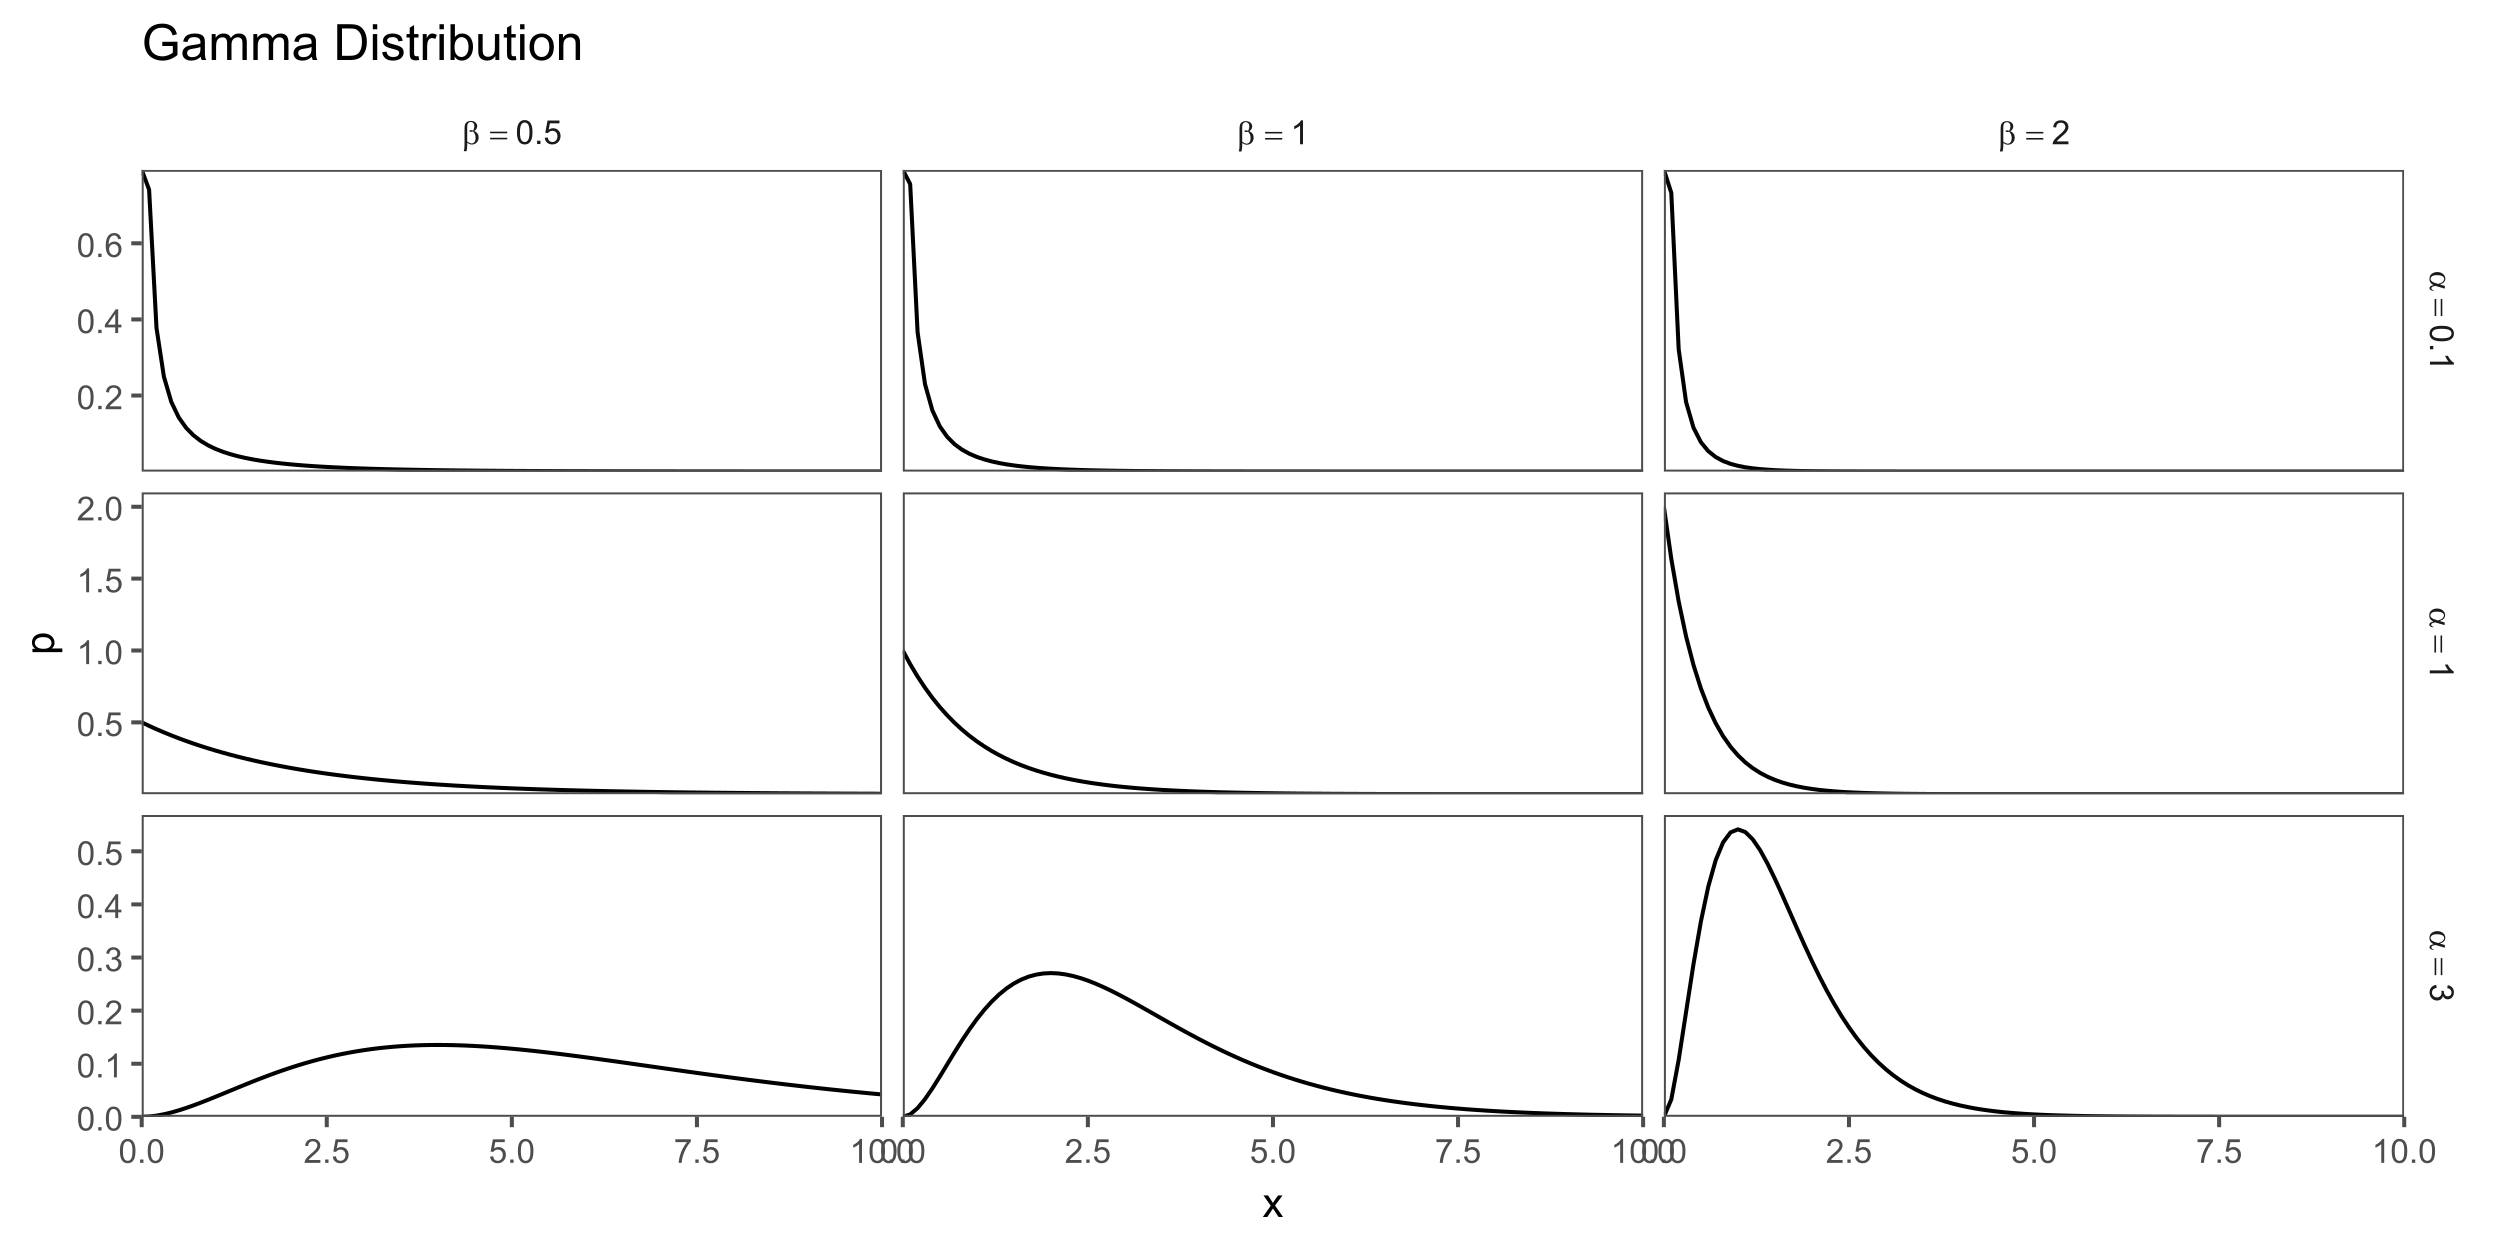 <?xml version="1.0" encoding="UTF-8"?>
<svg xmlns="http://www.w3.org/2000/svg" xmlns:xlink="http://www.w3.org/1999/xlink" width="720" height="360" viewBox="0 0 720 360">
<defs>
<g>
<g id="glyph-0-0">
<path d="M 1.547 -0.367 L 1.547 0.426 C 1.547 0.934 1.484 1.48 1.359 2.07 L 0.566 2.07 C 0.652 1.684 0.703 1.422 0.719 1.281 C 0.758 0.844 0.777 0.523 0.777 0.32 L 0.777 -4.473 C 0.777 -5.031 0.832 -5.445 0.945 -5.715 C 1.055 -5.988 1.254 -6.211 1.543 -6.395 C 1.832 -6.574 2.18 -6.664 2.582 -6.664 C 3.141 -6.664 3.59 -6.516 3.922 -6.215 C 4.258 -5.914 4.426 -5.559 4.426 -5.148 C 4.426 -4.883 4.355 -4.629 4.223 -4.391 C 4.086 -4.152 3.875 -3.945 3.59 -3.77 C 4.43 -3.367 4.848 -2.746 4.848 -1.902 C 4.848 -1.527 4.758 -1.18 4.586 -0.852 C 4.41 -0.527 4.168 -0.281 3.863 -0.109 C 3.555 0.059 3.242 0.145 2.914 0.145 C 2.707 0.145 2.5 0.109 2.293 0.039 C 2.09 -0.035 1.84 -0.168 1.547 -0.367 M 1.547 -0.734 C 1.852 -0.523 2.113 -0.371 2.34 -0.277 C 2.508 -0.207 2.676 -0.172 2.844 -0.172 C 3.16 -0.172 3.426 -0.305 3.641 -0.566 C 3.855 -0.824 3.961 -1.238 3.961 -1.805 C 3.961 -2.16 3.91 -2.473 3.809 -2.738 C 3.707 -3.008 3.527 -3.301 3.273 -3.617 C 3.055 -3.547 2.871 -3.512 2.715 -3.512 C 2.527 -3.512 2.395 -3.539 2.316 -3.594 C 2.242 -3.652 2.203 -3.711 2.203 -3.777 C 2.203 -3.836 2.234 -3.891 2.293 -3.938 C 2.352 -3.984 2.445 -4.008 2.578 -4.008 C 2.73 -4.008 2.961 -3.969 3.273 -3.887 C 3.492 -4.32 3.602 -4.73 3.602 -5.117 C 3.602 -5.512 3.504 -5.816 3.309 -6.031 C 3.117 -6.25 2.875 -6.355 2.586 -6.355 C 2.227 -6.355 1.945 -6.203 1.742 -5.898 C 1.613 -5.695 1.547 -5.367 1.547 -4.918 Z M 1.547 -0.734 "/>
</g>
<g id="glyph-0-1">
<path d="M 0.172 -3.559 L 5.094 -3.559 L 5.094 -3.102 L 0.172 -3.102 L 0.172 -3.559 M 0.172 -1.809 L 5.094 -1.809 L 5.094 -1.344 L 0.172 -1.344 Z M 0.172 -1.809 "/>
</g>
<g id="glyph-1-0">
<path d="M 0.398 -3.391 C 0.398 -4.203 0.48 -4.855 0.648 -5.352 C 0.816 -5.848 1.066 -6.227 1.395 -6.496 C 1.723 -6.766 2.141 -6.898 2.641 -6.898 C 3.008 -6.898 3.332 -6.824 3.609 -6.676 C 3.887 -6.527 4.117 -6.316 4.297 -6.035 C 4.48 -5.754 4.621 -5.414 4.727 -5.012 C 4.828 -4.613 4.879 -4.07 4.879 -3.391 C 4.879 -2.582 4.797 -1.934 4.633 -1.438 C 4.465 -0.941 4.219 -0.559 3.887 -0.289 C 3.559 -0.02 3.141 0.117 2.641 0.117 C 1.977 0.117 1.457 -0.121 1.078 -0.594 C 0.625 -1.168 0.398 -2.098 0.398 -3.391 M 1.266 -3.391 C 1.266 -2.262 1.398 -1.512 1.66 -1.137 C 1.926 -0.762 2.25 -0.578 2.641 -0.578 C 3.027 -0.578 3.352 -0.766 3.617 -1.141 C 3.879 -1.516 4.012 -2.266 4.012 -3.391 C 4.012 -4.52 3.879 -5.273 3.617 -5.645 C 3.352 -6.016 3.023 -6.203 2.629 -6.203 C 2.242 -6.203 1.934 -6.039 1.703 -5.711 C 1.41 -5.289 1.266 -4.516 1.266 -3.391 Z M 1.266 -3.391 "/>
</g>
<g id="glyph-1-1">
<path d="M 0.871 0 L 0.871 -0.961 L 1.832 -0.961 L 1.832 0 Z M 0.871 0 "/>
</g>
<g id="glyph-1-2">
<path d="M 0.398 -1.801 L 1.285 -1.875 C 1.352 -1.445 1.504 -1.121 1.742 -0.902 C 1.98 -0.684 2.27 -0.578 2.605 -0.578 C 3.012 -0.578 3.355 -0.73 3.637 -1.035 C 3.918 -1.344 4.059 -1.75 4.059 -2.254 C 4.059 -2.734 3.926 -3.117 3.652 -3.395 C 3.383 -3.672 3.031 -3.812 2.594 -3.812 C 2.32 -3.812 2.074 -3.75 1.855 -3.625 C 1.637 -3.504 1.465 -3.344 1.34 -3.145 L 0.547 -3.25 L 1.215 -6.777 L 4.633 -6.777 L 4.633 -5.973 L 1.891 -5.973 L 1.52 -4.125 C 1.93 -4.414 2.363 -4.555 2.816 -4.555 C 3.418 -4.555 3.922 -4.348 4.336 -3.934 C 4.75 -3.516 4.953 -2.984 4.953 -2.328 C 4.953 -1.707 4.773 -1.172 4.41 -0.719 C 3.969 -0.16 3.367 0.117 2.605 0.117 C 1.98 0.117 1.473 -0.059 1.074 -0.406 C 0.68 -0.758 0.453 -1.223 0.398 -1.801 Z M 0.398 -1.801 "/>
</g>
<g id="glyph-1-3">
<path d="M 3.578 0 L 2.734 0 L 2.734 -5.375 C 2.531 -5.184 2.262 -4.988 1.934 -4.797 C 1.605 -4.602 1.309 -4.457 1.047 -4.359 L 1.047 -5.176 C 1.516 -5.398 1.93 -5.664 2.281 -5.98 C 2.637 -6.297 2.887 -6.602 3.031 -6.898 L 3.578 -6.898 Z M 3.578 0 "/>
</g>
<g id="glyph-1-4">
<path d="M 4.832 -0.812 L 4.832 0 L 0.289 0 C 0.285 -0.203 0.316 -0.398 0.391 -0.586 C 0.504 -0.895 0.691 -1.199 0.945 -1.5 C 1.199 -1.801 1.566 -2.148 2.047 -2.539 C 2.797 -3.152 3.301 -3.637 3.562 -3.996 C 3.824 -4.355 3.957 -4.691 3.957 -5.012 C 3.957 -5.344 3.836 -5.629 3.598 -5.855 C 3.359 -6.086 3.047 -6.203 2.664 -6.203 C 2.258 -6.203 1.93 -6.078 1.688 -5.836 C 1.445 -5.594 1.32 -5.254 1.316 -4.824 L 0.449 -4.914 C 0.508 -5.559 0.734 -6.051 1.121 -6.391 C 1.508 -6.73 2.027 -6.898 2.68 -6.898 C 3.34 -6.898 3.863 -6.719 4.246 -6.352 C 4.633 -5.984 4.824 -5.531 4.824 -4.992 C 4.824 -4.719 4.766 -4.445 4.656 -4.18 C 4.543 -3.914 4.355 -3.637 4.094 -3.344 C 3.832 -3.047 3.398 -2.645 2.793 -2.133 C 2.289 -1.707 1.961 -1.418 1.82 -1.27 C 1.676 -1.117 1.555 -0.965 1.461 -0.812 Z M 4.832 -0.812 "/>
</g>
<g id="glyph-1-5">
<path d="M 0.453 -5.973 L 0.453 -6.781 L 4.902 -6.781 L 4.902 -6.125 C 4.465 -5.66 4.031 -5.043 3.602 -4.27 C 3.172 -3.5 2.84 -2.703 2.605 -1.891 C 2.438 -1.312 2.328 -0.684 2.281 0 L 1.414 0 C 1.426 -0.539 1.531 -1.195 1.734 -1.961 C 1.938 -2.727 2.23 -3.465 2.609 -4.176 C 2.988 -4.887 3.391 -5.484 3.82 -5.973 Z M 0.453 -5.973 "/>
</g>
<g id="glyph-1-6">
<path d="M 3.102 0 L 3.102 -1.645 L 0.121 -1.645 L 0.121 -2.418 L 3.258 -6.871 L 3.945 -6.871 L 3.945 -2.418 L 4.875 -2.418 L 4.875 -1.645 L 3.945 -1.645 L 3.945 0 L 3.102 0 M 3.102 -2.418 L 3.102 -5.516 L 0.953 -2.418 Z M 3.102 -2.418 "/>
</g>
<g id="glyph-1-7">
<path d="M 4.777 -5.188 L 3.938 -5.125 C 3.863 -5.453 3.758 -5.695 3.617 -5.844 C 3.391 -6.086 3.109 -6.207 2.773 -6.207 C 2.508 -6.207 2.27 -6.133 2.066 -5.98 C 1.801 -5.789 1.594 -5.504 1.438 -5.133 C 1.285 -4.762 1.207 -4.23 1.199 -3.543 C 1.402 -3.852 1.652 -4.082 1.945 -4.234 C 2.238 -4.383 2.547 -4.457 2.867 -4.457 C 3.43 -4.457 3.91 -4.25 4.305 -3.836 C 4.699 -3.422 4.898 -2.887 4.898 -2.23 C 4.898 -1.801 4.805 -1.398 4.621 -1.027 C 4.434 -0.66 4.18 -0.375 3.852 -0.18 C 3.527 0.02 3.16 0.117 2.746 0.117 C 2.043 0.117 1.469 -0.141 1.027 -0.66 C 0.582 -1.176 0.359 -2.027 0.359 -3.215 C 0.359 -4.543 0.605 -5.508 1.098 -6.113 C 1.523 -6.637 2.102 -6.898 2.828 -6.898 C 3.367 -6.898 3.809 -6.75 4.156 -6.445 C 4.5 -6.141 4.707 -5.723 4.777 -5.188 M 1.332 -2.227 C 1.332 -1.938 1.395 -1.656 1.516 -1.391 C 1.641 -1.125 1.812 -0.926 2.035 -0.785 C 2.258 -0.645 2.488 -0.578 2.734 -0.578 C 3.09 -0.578 3.395 -0.719 3.652 -1.008 C 3.906 -1.297 4.035 -1.688 4.035 -2.18 C 4.035 -2.656 3.91 -3.027 3.656 -3.301 C 3.402 -3.574 3.086 -3.711 2.699 -3.711 C 2.32 -3.711 1.996 -3.574 1.73 -3.301 C 1.465 -3.027 1.332 -2.672 1.332 -2.227 Z M 1.332 -2.227 "/>
</g>
<g id="glyph-1-8">
<path d="M 0.402 -1.812 L 1.246 -1.926 C 1.344 -1.449 1.508 -1.105 1.742 -0.895 C 1.973 -0.684 2.258 -0.578 2.594 -0.578 C 2.988 -0.578 3.324 -0.715 3.598 -0.988 C 3.871 -1.266 4.008 -1.605 4.008 -2.012 C 4.008 -2.398 3.883 -2.719 3.629 -2.969 C 3.375 -3.223 3.055 -3.348 2.664 -3.348 C 2.504 -3.348 2.305 -3.316 2.066 -3.254 L 2.16 -3.992 C 2.219 -3.988 2.262 -3.984 2.297 -3.984 C 2.656 -3.984 2.98 -4.078 3.266 -4.266 C 3.555 -4.453 3.699 -4.742 3.699 -5.133 C 3.699 -5.441 3.594 -5.699 3.383 -5.902 C 3.176 -6.105 2.906 -6.207 2.574 -6.207 C 2.246 -6.207 1.973 -6.102 1.754 -5.898 C 1.535 -5.691 1.395 -5.383 1.332 -4.969 L 0.488 -5.117 C 0.59 -5.684 0.824 -6.121 1.191 -6.434 C 1.555 -6.746 2.012 -6.898 2.555 -6.898 C 2.93 -6.898 3.273 -6.82 3.59 -6.66 C 3.906 -6.496 4.148 -6.277 4.316 -6 C 4.48 -5.723 4.566 -5.426 4.566 -5.113 C 4.566 -4.816 4.484 -4.547 4.328 -4.305 C 4.168 -4.059 3.93 -3.867 3.617 -3.723 C 4.023 -3.629 4.34 -3.434 4.566 -3.137 C 4.789 -2.844 4.902 -2.473 4.902 -2.031 C 4.902 -1.43 4.684 -0.922 4.246 -0.504 C 3.809 -0.086 3.258 0.121 2.586 0.121 C 1.984 0.121 1.484 -0.059 1.086 -0.418 C 0.688 -0.777 0.461 -1.242 0.402 -1.812 Z M 0.402 -1.812 "/>
</g>
<g id="glyph-2-0">
<path d="M 4.293 4.391 L 4.293 5.172 L 2.16 4.562 C 2.027 4.52 1.816 4.457 1.527 4.367 C 1.047 4.488 0.758 4.578 0.664 4.637 C 0.492 4.75 0.406 4.891 0.406 5.062 C 0.406 5.188 0.461 5.305 0.562 5.41 C 0.664 5.516 0.828 5.586 1.047 5.621 L 1.047 5.809 C 0.594 5.766 0.285 5.668 0.113 5.523 C -0.059 5.379 -0.145 5.211 -0.145 5.02 C -0.145 4.844 -0.07 4.68 0.078 4.535 C 0.23 4.391 0.551 4.258 1.047 4.145 C 0.773 4.008 0.566 3.871 0.426 3.742 C 0.234 3.555 0.09 3.355 -0.008 3.141 C -0.102 2.926 -0.148 2.68 -0.148 2.406 C -0.148 1.715 0.078 1.207 0.539 0.883 C 1 0.555 1.523 0.395 2.109 0.395 C 2.797 0.395 3.355 0.586 3.781 0.965 C 4.207 1.348 4.422 1.793 4.422 2.305 C 4.422 2.664 4.312 2.977 4.094 3.25 C 3.879 3.52 3.473 3.766 2.883 3.988 L 4.293 4.391 M 2.359 3.824 C 3 3.656 3.449 3.438 3.707 3.172 C 3.961 2.906 4.086 2.637 4.086 2.363 C 4.086 2.055 3.918 1.801 3.582 1.598 C 3.246 1.395 2.711 1.293 1.977 1.293 C 1.543 1.293 1.203 1.336 0.953 1.426 C 0.707 1.512 0.512 1.645 0.379 1.82 C 0.242 1.996 0.172 2.184 0.172 2.383 C 0.172 2.621 0.285 2.844 0.508 3.043 C 0.805 3.312 1.422 3.574 2.359 3.824 Z M 2.359 3.824 "/>
</g>
<g id="glyph-2-1">
<path d="M 3.559 0.172 L 3.559 5.094 L 3.102 5.094 L 3.102 0.172 L 3.559 0.172 M 1.809 0.172 L 1.809 5.094 L 1.344 5.094 L 1.344 0.172 Z M 1.809 0.172 "/>
</g>
<g id="glyph-3-0">
<path d="M 3.391 0.398 C 4.203 0.398 4.855 0.48 5.352 0.648 C 5.848 0.816 6.227 1.066 6.496 1.395 C 6.766 1.723 6.898 2.141 6.898 2.641 C 6.898 3.008 6.824 3.332 6.676 3.609 C 6.527 3.887 6.316 4.117 6.035 4.297 C 5.754 4.48 5.414 4.621 5.012 4.727 C 4.613 4.828 4.07 4.879 3.391 4.879 C 2.582 4.879 1.934 4.797 1.438 4.633 C 0.941 4.465 0.559 4.219 0.289 3.887 C 0.02 3.559 -0.117 3.141 -0.117 2.641 C -0.117 1.977 0.121 1.457 0.594 1.078 C 1.168 0.625 2.098 0.398 3.391 0.398 M 3.391 1.266 C 2.262 1.266 1.512 1.398 1.137 1.66 C 0.762 1.926 0.578 2.25 0.578 2.641 C 0.578 3.027 0.766 3.352 1.141 3.617 C 1.516 3.879 2.266 4.012 3.391 4.012 C 4.52 4.012 5.273 3.879 5.645 3.617 C 6.016 3.352 6.203 3.023 6.203 2.629 C 6.203 2.242 6.039 1.934 5.711 1.703 C 5.289 1.41 4.516 1.266 3.391 1.266 Z M 3.391 1.266 "/>
</g>
<g id="glyph-3-1">
<path d="M 0 0.871 L 0.961 0.871 L 0.961 1.832 L 0 1.832 Z M 0 0.871 "/>
</g>
<g id="glyph-3-2">
<path d="M 0 3.578 L 0 2.734 L 5.375 2.734 C 5.184 2.531 4.988 2.262 4.797 1.934 C 4.602 1.605 4.457 1.309 4.359 1.047 L 5.176 1.047 C 5.398 1.516 5.664 1.93 5.98 2.281 C 6.297 2.637 6.602 2.887 6.898 3.031 L 6.898 3.578 Z M 0 3.578 "/>
</g>
<g id="glyph-3-3">
<path d="M 1.812 0.402 L 1.926 1.246 C 1.449 1.344 1.105 1.508 0.895 1.742 C 0.684 1.973 0.578 2.258 0.578 2.594 C 0.578 2.988 0.715 3.324 0.988 3.598 C 1.266 3.871 1.605 4.008 2.012 4.008 C 2.398 4.008 2.719 3.883 2.969 3.629 C 3.223 3.375 3.348 3.055 3.348 2.664 C 3.348 2.504 3.316 2.305 3.254 2.066 L 3.992 2.16 C 3.988 2.219 3.984 2.262 3.984 2.297 C 3.984 2.656 4.078 2.98 4.266 3.266 C 4.453 3.555 4.742 3.699 5.133 3.699 C 5.441 3.699 5.699 3.594 5.902 3.383 C 6.105 3.176 6.207 2.906 6.207 2.574 C 6.207 2.246 6.102 1.973 5.898 1.754 C 5.691 1.535 5.383 1.395 4.969 1.332 L 5.117 0.488 C 5.684 0.59 6.121 0.824 6.434 1.191 C 6.746 1.555 6.898 2.012 6.898 2.555 C 6.898 2.93 6.82 3.273 6.66 3.59 C 6.496 3.906 6.277 4.148 6 4.316 C 5.723 4.48 5.426 4.566 5.113 4.566 C 4.816 4.566 4.547 4.484 4.305 4.328 C 4.059 4.168 3.867 3.93 3.723 3.617 C 3.629 4.023 3.434 4.34 3.137 4.566 C 2.844 4.789 2.473 4.902 2.031 4.902 C 1.43 4.902 0.922 4.684 0.504 4.246 C 0.086 3.809 -0.121 3.258 -0.121 2.586 C -0.121 1.984 0.059 1.484 0.418 1.086 C 0.777 0.688 1.242 0.461 1.812 0.402 Z M 1.812 0.402 "/>
</g>
<g id="glyph-4-0">
<path d="M 0.086 0 L 2.359 -3.234 L 0.258 -6.223 L 1.578 -6.223 L 2.531 -4.766 C 2.711 -4.484 2.855 -4.254 2.965 -4.066 C 3.137 -4.324 3.293 -4.555 3.438 -4.75 L 4.488 -6.223 L 5.75 -6.223 L 3.598 -3.293 L 5.914 0 L 4.617 0 L 3.34 -1.934 L 3 -2.453 L 1.367 0 Z M 0.086 0 "/>
</g>
<g id="glyph-5-0">
<path d="M 2.383 -0.789 L -6.223 -0.793 L -6.223 -1.754 L -5.414 -1.754 C -5.73 -1.977 -5.969 -2.234 -6.125 -2.52 C -6.285 -2.805 -6.363 -3.148 -6.363 -3.559 C -6.363 -4.086 -6.227 -4.555 -5.953 -4.961 C -5.68 -5.367 -5.293 -5.676 -4.797 -5.883 C -4.297 -6.09 -3.75 -6.195 -3.156 -6.195 C -2.52 -6.195 -1.949 -6.078 -1.438 -5.852 C -0.93 -5.621 -0.539 -5.289 -0.266 -4.855 C 0.004 -4.418 0.141 -3.961 0.141 -3.48 C 0.141 -3.129 0.066 -2.812 -0.082 -2.535 C -0.23 -2.254 -0.418 -2.023 -0.645 -1.844 L 2.383 -1.844 L 2.383 -0.789 M -3.078 -1.746 C -2.273 -1.746 -1.684 -1.906 -1.301 -2.234 C -0.918 -2.555 -0.727 -2.949 -0.727 -3.41 C -0.727 -3.879 -0.926 -4.281 -1.32 -4.613 C -1.719 -4.949 -2.332 -5.113 -3.164 -5.117 C -3.957 -5.113 -4.551 -4.953 -4.945 -4.625 C -5.34 -4.301 -5.535 -3.91 -5.539 -3.457 C -5.535 -3.008 -5.328 -2.609 -4.906 -2.266 C -4.488 -1.918 -3.875 -1.746 -3.078 -1.746 Z M -3.078 -1.746 "/>
</g>
<g id="glyph-6-0">
<path d="M 5.934 -4.043 L 5.934 -5.254 L 10.301 -5.258 L 10.301 -1.434 C 9.629 -0.898 8.938 -0.496 8.227 -0.227 C 7.516 0.039 6.781 0.176 6.031 0.176 C 5.02 0.176 4.102 -0.043 3.273 -0.473 C 2.445 -0.906 1.82 -1.535 1.398 -2.355 C 0.977 -3.176 0.766 -4.094 0.766 -5.105 C 0.766 -6.109 0.977 -7.043 1.395 -7.914 C 1.816 -8.781 2.418 -9.43 3.207 -9.852 C 3.992 -10.273 4.902 -10.484 5.926 -10.484 C 6.672 -10.484 7.348 -10.363 7.949 -10.121 C 8.551 -9.879 9.023 -9.543 9.367 -9.113 C 9.707 -8.68 9.969 -8.117 10.145 -7.426 L 8.914 -7.086 C 8.762 -7.613 8.57 -8.023 8.34 -8.324 C 8.109 -8.625 7.781 -8.863 7.355 -9.047 C 6.93 -9.227 6.453 -9.316 5.934 -9.316 C 5.312 -9.316 4.773 -9.223 4.316 -9.031 C 3.863 -8.844 3.496 -8.594 3.215 -8.281 C 2.938 -7.973 2.723 -7.633 2.566 -7.262 C 2.305 -6.625 2.172 -5.934 2.172 -5.188 C 2.172 -4.27 2.332 -3.5 2.648 -2.883 C 2.965 -2.266 3.426 -1.805 4.027 -1.504 C 4.633 -1.203 5.277 -1.055 5.957 -1.055 C 6.547 -1.055 7.121 -1.168 7.684 -1.395 C 8.246 -1.621 8.676 -1.867 8.965 -2.125 L 8.965 -4.043 Z M 5.934 -4.043 "/>
</g>
<g id="glyph-6-1">
<path d="M 5.82 -0.922 C 5.352 -0.523 4.902 -0.242 4.469 -0.078 C 4.035 0.086 3.57 0.168 3.074 0.168 C 2.254 0.168 1.621 -0.031 1.18 -0.434 C 0.742 -0.832 0.52 -1.344 0.52 -1.969 C 0.52 -2.336 0.602 -2.668 0.77 -2.969 C 0.938 -3.273 1.152 -3.516 1.422 -3.699 C 1.691 -3.883 1.996 -4.02 2.336 -4.113 C 2.582 -4.18 2.957 -4.242 3.461 -4.305 C 4.48 -4.426 5.234 -4.57 5.715 -4.738 C 5.723 -4.914 5.723 -5.023 5.723 -5.07 C 5.723 -5.586 5.605 -5.949 5.363 -6.16 C 5.043 -6.445 4.562 -6.59 3.922 -6.59 C 3.328 -6.59 2.887 -6.484 2.605 -6.273 C 2.32 -6.066 2.113 -5.699 1.977 -5.168 L 0.738 -5.336 C 0.852 -5.867 1.035 -6.293 1.293 -6.621 C 1.551 -6.945 1.926 -7.195 2.41 -7.371 C 2.898 -7.547 3.465 -7.637 4.105 -7.637 C 4.742 -7.637 5.262 -7.562 5.66 -7.41 C 6.059 -7.262 6.352 -7.07 6.539 -6.844 C 6.727 -6.617 6.859 -6.332 6.934 -5.984 C 6.977 -5.77 6.996 -5.379 6.996 -4.816 L 6.996 -3.129 C 6.996 -1.953 7.023 -1.207 7.078 -0.895 C 7.129 -0.586 7.238 -0.285 7.398 0 L 6.074 0 C 5.945 -0.262 5.859 -0.57 5.82 -0.922 M 5.715 -3.746 C 5.258 -3.559 4.566 -3.402 3.648 -3.27 C 3.129 -3.195 2.762 -3.109 2.547 -3.016 C 2.328 -2.922 2.164 -2.785 2.047 -2.605 C 1.93 -2.426 1.871 -2.223 1.871 -2.004 C 1.871 -1.668 1.996 -1.387 2.254 -1.16 C 2.508 -0.934 2.883 -0.824 3.375 -0.824 C 3.863 -0.824 4.297 -0.93 4.676 -1.141 C 5.055 -1.355 5.336 -1.648 5.512 -2.02 C 5.648 -2.305 5.715 -2.727 5.715 -3.285 Z M 5.715 -3.746 "/>
</g>
<g id="glyph-6-2">
<path d="M 0.949 0 L 0.949 -7.469 L 2.082 -7.469 L 2.082 -6.418 C 2.316 -6.785 2.629 -7.078 3.016 -7.301 C 3.406 -7.523 3.848 -7.637 4.344 -7.637 C 4.898 -7.637 5.352 -7.52 5.707 -7.293 C 6.059 -7.062 6.309 -6.742 6.453 -6.328 C 7.047 -7.199 7.812 -7.637 8.762 -7.637 C 9.5 -7.637 10.07 -7.43 10.469 -7.02 C 10.867 -6.609 11.066 -5.98 11.066 -5.125 L 11.066 0 L 9.809 0 L 9.809 -4.703 C 9.809 -5.211 9.766 -5.574 9.684 -5.797 C 9.602 -6.02 9.453 -6.199 9.238 -6.336 C 9.023 -6.473 8.77 -6.539 8.48 -6.539 C 7.953 -6.539 7.52 -6.363 7.172 -6.016 C 6.824 -5.664 6.652 -5.105 6.652 -4.34 L 6.652 0 L 5.387 0 L 5.387 -4.852 C 5.387 -5.414 5.281 -5.836 5.078 -6.117 C 4.871 -6.398 4.531 -6.539 4.062 -6.539 C 3.707 -6.539 3.379 -6.445 3.074 -6.258 C 2.773 -6.07 2.555 -5.797 2.418 -5.434 C 2.281 -5.074 2.215 -4.555 2.215 -3.875 L 2.215 0 Z M 0.949 0 "/>
</g>
<g id="glyph-6-3">
</g>
<g id="glyph-6-4">
<path d="M 1.109 0 L 1.109 -10.309 L 4.66 -10.309 C 5.465 -10.309 6.074 -10.258 6.496 -10.16 C 7.086 -10.023 7.59 -9.777 8.008 -9.422 C 8.551 -8.961 8.957 -8.375 9.227 -7.66 C 9.496 -6.945 9.633 -6.129 9.633 -5.211 C 9.633 -4.426 9.543 -3.734 9.359 -3.129 C 9.176 -2.523 8.941 -2.023 8.656 -1.629 C 8.371 -1.23 8.055 -0.918 7.715 -0.691 C 7.375 -0.465 6.965 -0.293 6.484 -0.176 C 6.004 -0.059 5.453 0 4.832 0 L 1.109 0 M 2.477 -1.215 L 4.676 -1.215 C 5.355 -1.215 5.887 -1.281 6.273 -1.406 C 6.66 -1.531 6.969 -1.711 7.199 -1.941 C 7.523 -2.266 7.773 -2.699 7.957 -3.246 C 8.137 -3.789 8.227 -4.453 8.227 -5.23 C 8.227 -6.309 8.051 -7.137 7.695 -7.715 C 7.34 -8.297 6.91 -8.684 6.406 -8.879 C 6.039 -9.02 5.453 -9.09 4.641 -9.09 L 2.477 -9.09 Z M 2.477 -1.215 "/>
</g>
<g id="glyph-6-5">
<path d="M 0.957 -8.852 L 0.957 -10.309 L 2.223 -10.309 L 2.223 -8.852 L 0.957 -8.852 M 0.957 0 L 0.957 -7.469 L 2.223 -7.469 L 2.223 0 Z M 0.957 0 "/>
</g>
<g id="glyph-6-6">
<path d="M 0.441 -2.23 L 1.695 -2.426 C 1.766 -1.926 1.961 -1.539 2.281 -1.273 C 2.602 -1.004 3.051 -0.871 3.629 -0.871 C 4.211 -0.871 4.641 -0.988 4.922 -1.227 C 5.203 -1.465 5.344 -1.742 5.344 -2.059 C 5.344 -2.348 5.219 -2.57 4.973 -2.734 C 4.797 -2.848 4.367 -2.992 3.676 -3.164 C 2.75 -3.398 2.105 -3.602 1.746 -3.773 C 1.387 -3.941 1.117 -4.18 0.93 -4.484 C 0.746 -4.785 0.652 -5.117 0.652 -5.484 C 0.652 -5.816 0.73 -6.125 0.883 -6.41 C 1.035 -6.691 1.242 -6.93 1.504 -7.117 C 1.703 -7.262 1.969 -7.383 2.309 -7.484 C 2.648 -7.586 3.016 -7.637 3.402 -7.637 C 3.988 -7.637 4.504 -7.551 4.945 -7.383 C 5.391 -7.215 5.715 -6.984 5.926 -6.695 C 6.137 -6.41 6.285 -6.023 6.363 -5.539 L 5.125 -5.371 C 5.07 -5.758 4.906 -6.055 4.637 -6.273 C 4.367 -6.488 3.988 -6.594 3.496 -6.594 C 2.914 -6.594 2.5 -6.5 2.25 -6.309 C 2 -6.113 1.879 -5.891 1.879 -5.633 C 1.879 -5.469 1.93 -5.32 2.031 -5.188 C 2.137 -5.055 2.297 -4.941 2.516 -4.852 C 2.645 -4.805 3.016 -4.695 3.637 -4.527 C 4.531 -4.289 5.156 -4.094 5.508 -3.941 C 5.863 -3.789 6.141 -3.566 6.344 -3.277 C 6.543 -2.984 6.645 -2.625 6.645 -2.195 C 6.645 -1.773 6.52 -1.375 6.273 -1 C 6.027 -0.629 5.676 -0.34 5.211 -0.137 C 4.746 0.066 4.223 0.168 3.637 0.168 C 2.664 0.168 1.926 -0.031 1.418 -0.438 C 0.91 -0.84 0.582 -1.438 0.441 -2.23 Z M 0.441 -2.23 "/>
</g>
<g id="glyph-6-7">
<path d="M 3.711 -1.133 L 3.895 -0.016 C 3.539 0.062 3.219 0.098 2.938 0.098 C 2.48 0.098 2.125 0.027 1.871 -0.121 C 1.617 -0.266 1.438 -0.457 1.336 -0.691 C 1.234 -0.93 1.18 -1.426 1.18 -2.188 L 1.18 -6.484 L 0.254 -6.484 L 0.254 -7.469 L 1.18 -7.469 L 1.18 -9.316 L 2.441 -10.074 L 2.441 -7.469 L 3.711 -7.469 L 3.711 -6.484 L 2.441 -6.484 L 2.441 -2.117 C 2.441 -1.754 2.461 -1.523 2.508 -1.422 C 2.551 -1.316 2.625 -1.234 2.723 -1.176 C 2.824 -1.113 2.969 -1.082 3.156 -1.082 C 3.297 -1.082 3.484 -1.098 3.711 -1.133 Z M 3.711 -1.133 "/>
</g>
<g id="glyph-6-8">
<path d="M 0.934 0 L 0.934 -7.469 L 2.074 -7.469 L 2.074 -6.336 C 2.363 -6.863 2.633 -7.215 2.879 -7.383 C 3.125 -7.551 3.395 -7.637 3.691 -7.637 C 4.117 -7.637 4.551 -7.5 4.992 -7.227 L 4.555 -6.055 C 4.246 -6.238 3.938 -6.328 3.629 -6.328 C 3.352 -6.328 3.102 -6.246 2.883 -6.078 C 2.664 -5.91 2.504 -5.68 2.41 -5.387 C 2.27 -4.938 2.199 -4.445 2.199 -3.91 L 2.199 0 Z M 0.934 0 "/>
</g>
<g id="glyph-6-9">
<path d="M 2.117 0 L 0.941 0 L 0.941 -10.309 L 2.207 -10.309 L 2.207 -6.629 C 2.742 -7.301 3.426 -7.637 4.254 -7.637 C 4.715 -7.637 5.148 -7.543 5.559 -7.359 C 5.969 -7.172 6.305 -6.914 6.57 -6.578 C 6.836 -6.242 7.043 -5.84 7.191 -5.363 C 7.344 -4.891 7.418 -4.387 7.418 -3.848 C 7.418 -2.566 7.102 -1.578 6.469 -0.879 C 5.836 -0.18 5.078 0.168 4.191 0.168 C 3.309 0.168 2.617 -0.199 2.117 -0.934 L 2.117 0 M 2.102 -3.789 C 2.102 -2.895 2.223 -2.246 2.469 -1.848 C 2.867 -1.199 3.406 -0.871 4.086 -0.871 C 4.637 -0.871 5.117 -1.113 5.52 -1.594 C 5.922 -2.074 6.125 -2.789 6.125 -3.742 C 6.125 -4.715 5.93 -5.434 5.543 -5.898 C 5.156 -6.363 4.691 -6.594 4.141 -6.594 C 3.59 -6.594 3.109 -6.355 2.707 -5.875 C 2.305 -5.395 2.102 -4.699 2.102 -3.789 Z M 2.102 -3.789 "/>
</g>
<g id="glyph-6-10">
<path d="M 5.844 0 L 5.844 -1.098 C 5.262 -0.254 4.473 0.168 3.473 0.168 C 3.031 0.168 2.621 0.086 2.238 -0.086 C 1.855 -0.254 1.574 -0.465 1.387 -0.719 C 1.203 -0.977 1.074 -1.289 1 -1.66 C 0.945 -1.906 0.922 -2.301 0.922 -2.84 L 0.922 -7.469 L 2.188 -7.469 L 2.188 -3.324 C 2.188 -2.664 2.211 -2.219 2.266 -1.988 C 2.344 -1.656 2.512 -1.395 2.77 -1.207 C 3.027 -1.016 3.348 -0.922 3.727 -0.922 C 4.105 -0.922 4.461 -1.02 4.797 -1.211 C 5.129 -1.406 5.363 -1.672 5.5 -2.008 C 5.641 -2.344 5.711 -2.828 5.711 -3.465 L 5.711 -7.469 L 6.977 -7.469 L 6.977 0 Z M 5.844 0 "/>
</g>
<g id="glyph-6-11">
<path d="M 0.477 -3.734 C 0.477 -5.117 0.863 -6.141 1.633 -6.805 C 2.273 -7.359 3.055 -7.637 3.98 -7.637 C 5.008 -7.637 5.844 -7.301 6.496 -6.625 C 7.148 -5.953 7.473 -5.023 7.473 -3.84 C 7.473 -2.879 7.328 -2.121 7.043 -1.57 C 6.754 -1.02 6.332 -0.594 5.781 -0.289 C 5.23 0.016 4.633 0.168 3.98 0.168 C 2.934 0.168 2.09 -0.168 1.445 -0.836 C 0.801 -1.508 0.477 -2.473 0.477 -3.734 M 1.777 -3.734 C 1.777 -2.777 1.988 -2.062 2.406 -1.586 C 2.82 -1.109 3.348 -0.871 3.98 -0.871 C 4.609 -0.871 5.129 -1.109 5.547 -1.59 C 5.965 -2.066 6.172 -2.797 6.172 -3.777 C 6.172 -4.699 5.965 -5.398 5.543 -5.875 C 5.125 -6.352 4.602 -6.59 3.98 -6.59 C 3.348 -6.59 2.82 -6.352 2.406 -5.879 C 1.988 -5.406 1.777 -4.691 1.777 -3.734 Z M 1.777 -3.734 "/>
</g>
<g id="glyph-6-12">
<path d="M 0.949 0 L 0.949 -7.469 L 2.09 -7.469 L 2.09 -6.406 C 2.637 -7.227 3.43 -7.637 4.465 -7.637 C 4.914 -7.637 5.328 -7.555 5.707 -7.395 C 6.082 -7.23 6.367 -7.02 6.555 -6.758 C 6.742 -6.496 6.871 -6.184 6.945 -5.82 C 6.992 -5.586 7.016 -5.176 7.016 -4.59 L 7.016 0 L 5.75 0 L 5.75 -4.543 C 5.75 -5.059 5.703 -5.441 5.605 -5.699 C 5.504 -5.953 5.332 -6.156 5.078 -6.309 C 4.828 -6.461 4.535 -6.539 4.199 -6.539 C 3.66 -6.539 3.191 -6.367 2.801 -6.027 C 2.41 -5.684 2.215 -5.035 2.215 -4.078 L 2.215 0 Z M 0.949 0 "/>
</g>
</g>
<clipPath id="clip-0">
<path clip-rule="nonzero" d="M 40.809 48.895 L 254.027 48.895 L 254.027 135.828 L 40.809 135.828 Z M 40.809 48.895 "/>
</clipPath>
<clipPath id="clip-1">
<path clip-rule="nonzero" d="M 40.809 141.805 L 254.027 141.805 L 254.027 228.738 L 40.809 228.738 Z M 40.809 141.805 "/>
</clipPath>
<clipPath id="clip-2">
<path clip-rule="nonzero" d="M 40.809 207 L 254.027 207 L 254.027 228.738 L 40.809 228.738 Z M 40.809 207 "/>
</clipPath>
<clipPath id="clip-3">
<path clip-rule="nonzero" d="M 40.809 141.805 L 254.027 141.805 L 254.027 228.738 L 40.809 228.738 Z M 40.809 141.805 "/>
</clipPath>
<clipPath id="clip-4">
<path clip-rule="nonzero" d="M 40.809 234.715 L 254.027 234.715 L 254.027 321.648 L 40.809 321.648 Z M 40.809 234.715 "/>
</clipPath>
<clipPath id="clip-5">
<path clip-rule="nonzero" d="M 40.809 300 L 254.027 300 L 254.027 321.648 L 40.809 321.648 Z M 40.809 300 "/>
</clipPath>
<clipPath id="clip-6">
<path clip-rule="nonzero" d="M 40.809 234.715 L 254.027 234.715 L 254.027 321.648 L 40.809 321.648 Z M 40.809 234.715 "/>
</clipPath>
<clipPath id="clip-7">
<path clip-rule="nonzero" d="M 260.004 48.895 L 473.223 48.895 L 473.223 135.828 L 260.004 135.828 Z M 260.004 48.895 "/>
</clipPath>
<clipPath id="clip-8">
<path clip-rule="nonzero" d="M 260.004 141.805 L 473.223 141.805 L 473.223 228.738 L 260.004 228.738 Z M 260.004 141.805 "/>
</clipPath>
<clipPath id="clip-9">
<path clip-rule="nonzero" d="M 260.004 186 L 473.223 186 L 473.223 228.738 L 260.004 228.738 Z M 260.004 186 "/>
</clipPath>
<clipPath id="clip-10">
<path clip-rule="nonzero" d="M 260.004 141.805 L 473.223 141.805 L 473.223 228.738 L 260.004 228.738 Z M 260.004 141.805 "/>
</clipPath>
<clipPath id="clip-11">
<path clip-rule="nonzero" d="M 260.004 234.715 L 473.223 234.715 L 473.223 321.648 L 260.004 321.648 Z M 260.004 234.715 "/>
</clipPath>
<clipPath id="clip-12">
<path clip-rule="nonzero" d="M 260.004 279 L 473.223 279 L 473.223 321.648 L 260.004 321.648 Z M 260.004 279 "/>
</clipPath>
<clipPath id="clip-13">
<path clip-rule="nonzero" d="M 260.004 234.715 L 473.223 234.715 L 473.223 321.648 L 260.004 321.648 Z M 260.004 234.715 "/>
</clipPath>
<clipPath id="clip-14">
<path clip-rule="nonzero" d="M 479.199 48.895 L 692.418 48.895 L 692.418 135.828 L 479.199 135.828 Z M 479.199 48.895 "/>
</clipPath>
<clipPath id="clip-15">
<path clip-rule="nonzero" d="M 479.199 141.805 L 692.418 141.805 L 692.418 228.738 L 479.199 228.738 Z M 479.199 141.805 "/>
</clipPath>
<clipPath id="clip-16">
<path clip-rule="nonzero" d="M 479.199 145 L 692.418 145 L 692.418 228.738 L 479.199 228.738 Z M 479.199 145 "/>
</clipPath>
<clipPath id="clip-17">
<path clip-rule="nonzero" d="M 479.199 141.805 L 692.418 141.805 L 692.418 228.738 L 479.199 228.738 Z M 479.199 141.805 "/>
</clipPath>
<clipPath id="clip-18">
<path clip-rule="nonzero" d="M 479.199 234.715 L 692.418 234.715 L 692.418 321.648 L 479.199 321.648 Z M 479.199 234.715 "/>
</clipPath>
<clipPath id="clip-19">
<path clip-rule="nonzero" d="M 479.199 238 L 692.418 238 L 692.418 321.648 L 479.199 321.648 Z M 479.199 238 "/>
</clipPath>
<clipPath id="clip-20">
<path clip-rule="nonzero" d="M 479.199 234.715 L 692.418 234.715 L 692.418 321.648 L 479.199 321.648 Z M 479.199 234.715 "/>
</clipPath>
<clipPath id="clip-21">
<path clip-rule="nonzero" d="M 40.809 27.293 L 254.027 27.293 L 254.027 48.895 L 40.809 48.895 Z M 40.809 27.293 "/>
</clipPath>
<clipPath id="clip-22">
<path clip-rule="nonzero" d="M 260.004 27.293 L 473.223 27.293 L 473.223 48.895 L 260.004 48.895 Z M 260.004 27.293 "/>
</clipPath>
<clipPath id="clip-23">
<path clip-rule="nonzero" d="M 479.199 27.293 L 692.418 27.293 L 692.418 48.895 L 479.199 48.895 Z M 479.199 27.293 "/>
</clipPath>
<clipPath id="clip-24">
<path clip-rule="nonzero" d="M 692.418 48.895 L 714.023 48.895 L 714.023 135.828 L 692.418 135.828 Z M 692.418 48.895 "/>
</clipPath>
<clipPath id="clip-25">
<path clip-rule="nonzero" d="M 692.418 141.805 L 714.023 141.805 L 714.023 228.738 L 692.418 228.738 Z M 692.418 141.805 "/>
</clipPath>
<clipPath id="clip-26">
<path clip-rule="nonzero" d="M 692.418 234.715 L 714.023 234.715 L 714.023 321.648 L 692.418 321.648 Z M 692.418 234.715 "/>
</clipPath>
</defs>
<rect x="-72" y="-36" width="864" height="432" fill="rgb(100%, 100%, 100%)" fill-opacity="1"/>
<rect x="-72" y="-36" width="864" height="432" fill="rgb(100%, 100%, 100%)" fill-opacity="1"/>
<path fill="none" stroke-width="1.164" stroke-linecap="round" stroke-linejoin="round" stroke="rgb(100%, 100%, 100%)" stroke-opacity="1" stroke-miterlimit="10" d="M 0 360 L 720 360 L 720 0 L 0 0 Z M 0 360 "/>
<g clip-path="url(#clip-0)">
<path fill-rule="nonzero" fill="rgb(100%, 100%, 100%)" fill-opacity="1" d="M 40.809 135.828 L 254.027 135.828 L 254.027 48.895 L 40.809 48.895 Z M 40.809 135.828 "/>
<path fill="none" stroke-width="1.164" stroke-linecap="butt" stroke-linejoin="round" stroke="rgb(0%, 0%, 0%)" stroke-opacity="1" stroke-miterlimit="10" d="M 40.809 48.895 L 42.938 54.617 L 45.07 94.43 L 47.203 108.488 L 49.336 115.754 L 51.469 120.207 L 53.602 123.219 L 55.73 125.387 L 57.863 127.02 L 59.996 128.293 L 62.129 129.309 L 64.262 130.137 L 66.395 130.82 L 68.523 131.395 L 70.656 131.883 L 72.789 132.301 L 74.922 132.664 L 77.055 132.977 L 79.188 133.254 L 81.316 133.496 L 83.449 133.707 L 85.582 133.898 L 87.715 134.066 L 89.848 134.219 L 91.98 134.355 L 94.109 134.477 L 96.242 134.586 L 98.375 134.688 L 100.508 134.777 L 102.641 134.859 L 104.773 134.934 L 106.906 135.004 L 109.035 135.066 L 113.301 135.176 L 115.434 135.223 L 117.566 135.266 L 119.699 135.305 L 121.828 135.344 L 123.961 135.379 L 126.094 135.41 L 132.492 135.492 L 134.621 135.512 L 136.754 135.535 L 141.02 135.574 L 145.285 135.605 L 147.414 135.621 L 158.078 135.68 L 160.207 135.688 L 162.34 135.699 L 166.605 135.715 L 168.738 135.719 L 170.871 135.727 L 173 135.734 L 175.133 135.738 L 177.266 135.746 L 185.797 135.762 L 187.926 135.766 L 198.59 135.785 L 200.719 135.785 L 202.852 135.789 L 204.984 135.789 L 207.117 135.793 L 209.25 135.793 L 211.383 135.797 L 213.512 135.797 L 215.645 135.801 L 217.777 135.801 L 219.91 135.805 L 224.176 135.805 L 226.305 135.809 L 230.57 135.809 L 232.703 135.812 L 241.23 135.812 L 243.363 135.816 L 254.023 135.816 "/>
<path fill="none" stroke-width="1.164" stroke-linecap="round" stroke-linejoin="round" stroke="rgb(30.196%, 30.196%, 30.196%)" stroke-opacity="1" stroke-miterlimit="10" d="M 40.809 135.828 L 254.027 135.828 L 254.027 48.895 L 40.809 48.895 Z M 40.809 135.828 "/>
</g>
<g clip-path="url(#clip-1)">
<path fill-rule="nonzero" fill="rgb(100%, 100%, 100%)" fill-opacity="1" d="M 40.809 228.738 L 254.027 228.738 L 254.027 141.805 L 40.809 141.805 Z M 40.809 228.738 "/>
</g>
<g clip-path="url(#clip-2)">
<path fill="none" stroke-width="1.164" stroke-linecap="butt" stroke-linejoin="round" stroke="rgb(0%, 0%, 0%)" stroke-opacity="1" stroke-miterlimit="10" d="M 40.809 208.039 L 42.938 209.047 L 45.07 210.008 L 47.203 210.922 L 49.336 211.789 L 51.469 212.617 L 53.602 213.402 L 55.73 214.152 L 57.863 214.863 L 59.996 215.539 L 62.129 216.184 L 64.262 216.797 L 66.395 217.379 L 68.523 217.93 L 70.656 218.457 L 72.789 218.961 L 74.922 219.438 L 77.055 219.891 L 79.188 220.32 L 81.316 220.73 L 83.449 221.121 L 85.582 221.492 L 87.715 221.848 L 89.848 222.184 L 91.98 222.504 L 94.109 222.809 L 96.242 223.098 L 98.375 223.371 L 100.508 223.633 L 102.641 223.883 L 104.773 224.117 L 106.906 224.344 L 109.035 224.559 L 111.168 224.762 L 113.301 224.957 L 115.434 225.141 L 117.566 225.316 L 119.699 225.48 L 121.828 225.641 L 123.961 225.793 L 126.094 225.938 L 130.359 226.203 L 132.492 226.324 L 134.621 226.441 L 136.754 226.555 L 138.887 226.66 L 141.02 226.762 L 143.152 226.859 L 145.285 226.949 L 147.414 227.039 L 149.547 227.121 L 151.68 227.199 L 155.945 227.348 L 158.078 227.414 L 160.207 227.477 L 162.34 227.539 L 164.473 227.598 L 168.738 227.707 L 170.871 227.758 L 173 227.805 L 175.133 227.852 L 177.266 227.895 L 183.664 228.012 L 185.797 228.047 L 187.926 228.078 L 190.059 228.113 L 192.191 228.141 L 194.324 228.172 L 198.59 228.227 L 200.719 228.25 L 204.984 228.297 L 207.117 228.316 L 209.25 228.34 L 211.383 228.359 L 213.512 228.375 L 215.645 228.395 L 224.176 228.457 L 226.305 228.469 L 228.438 228.484 L 234.836 228.52 L 236.969 228.527 L 239.098 228.539 L 241.23 228.547 L 243.363 228.559 L 251.895 228.59 L 254.023 228.598 "/>
</g>
<g clip-path="url(#clip-3)">
<path fill="none" stroke-width="1.164" stroke-linecap="round" stroke-linejoin="round" stroke="rgb(30.196%, 30.196%, 30.196%)" stroke-opacity="1" stroke-miterlimit="10" d="M 40.809 228.738 L 254.027 228.738 L 254.027 141.805 L 40.809 141.805 Z M 40.809 228.738 "/>
</g>
<g clip-path="url(#clip-4)">
<path fill-rule="nonzero" fill="rgb(100%, 100%, 100%)" fill-opacity="1" d="M 40.809 321.645 L 254.027 321.645 L 254.027 234.711 L 40.809 234.711 Z M 40.809 321.645 "/>
</g>
<g clip-path="url(#clip-5)">
<path fill="none" stroke-width="1.164" stroke-linecap="butt" stroke-linejoin="round" stroke="rgb(0%, 0%, 0%)" stroke-opacity="1" stroke-miterlimit="10" d="M 40.809 321.645 L 42.938 321.555 L 45.07 321.301 L 47.203 320.906 L 49.336 320.395 L 51.469 319.785 L 53.602 319.098 L 55.73 318.348 L 57.863 317.547 L 59.996 316.711 L 62.129 315.848 L 64.262 314.973 L 66.395 314.094 L 68.523 313.215 L 70.656 312.344 L 72.789 311.488 L 74.922 310.652 L 77.055 309.84 L 79.188 309.055 L 81.316 308.301 L 83.449 307.582 L 85.582 306.895 L 87.715 306.246 L 89.848 305.637 L 91.98 305.062 L 94.109 304.531 L 96.242 304.035 L 98.375 303.582 L 100.508 303.168 L 102.641 302.789 L 104.773 302.449 L 106.906 302.148 L 109.035 301.883 L 111.168 301.656 L 113.301 301.461 L 115.434 301.297 L 117.566 301.168 L 119.699 301.07 L 121.828 301 L 123.961 300.961 L 126.094 300.949 L 128.227 300.961 L 130.359 301 L 132.492 301.059 L 134.621 301.141 L 136.754 301.246 L 138.887 301.367 L 141.02 301.508 L 143.152 301.668 L 145.285 301.84 L 147.414 302.031 L 149.547 302.234 L 151.68 302.449 L 153.812 302.676 L 155.945 302.914 L 158.078 303.16 L 160.207 303.418 L 162.34 303.684 L 164.473 303.953 L 166.605 304.23 L 170.871 304.801 L 173 305.094 L 177.266 305.688 L 181.531 306.289 L 183.664 306.594 L 185.797 306.895 L 187.926 307.199 L 190.059 307.504 L 198.59 308.707 L 200.719 309 L 202.852 309.297 L 207.117 309.875 L 209.25 310.16 L 211.383 310.441 L 213.512 310.719 L 215.645 310.996 L 217.777 311.266 L 222.043 311.797 L 224.176 312.055 L 226.305 312.309 L 228.438 312.559 L 230.57 312.805 L 232.703 313.047 L 236.969 313.516 L 239.098 313.742 L 241.23 313.965 L 243.363 314.184 L 245.496 314.398 L 247.629 314.605 L 251.895 315.012 L 254.023 315.207 "/>
</g>
<g clip-path="url(#clip-6)">
<path fill="none" stroke-width="1.164" stroke-linecap="round" stroke-linejoin="round" stroke="rgb(30.196%, 30.196%, 30.196%)" stroke-opacity="1" stroke-miterlimit="10" d="M 40.809 321.645 L 254.027 321.645 L 254.027 234.711 L 40.809 234.711 Z M 40.809 321.645 "/>
</g>
<g clip-path="url(#clip-7)">
<path fill-rule="nonzero" fill="rgb(100%, 100%, 100%)" fill-opacity="1" d="M 260.004 135.828 L 473.223 135.828 L 473.223 48.895 L 260.004 48.895 Z M 260.004 135.828 "/>
<path fill="none" stroke-width="1.164" stroke-linecap="butt" stroke-linejoin="round" stroke="rgb(0%, 0%, 0%)" stroke-opacity="1" stroke-miterlimit="10" d="M 260.004 48.895 L 262.133 53.035 L 264.266 95.684 L 266.398 110.609 L 268.531 118.215 L 270.664 122.789 L 272.797 125.816 L 274.926 127.941 L 277.059 129.5 L 279.191 130.68 L 281.324 131.59 L 283.457 132.309 L 285.59 132.883 L 287.723 133.348 L 289.852 133.73 L 291.984 134.043 L 294.117 134.305 L 296.25 134.523 L 298.383 134.707 L 300.516 134.859 L 302.645 134.992 L 304.777 135.105 L 306.91 135.199 L 309.043 135.281 L 311.176 135.352 L 313.309 135.414 L 315.438 135.465 L 317.57 135.512 L 319.703 135.551 L 321.836 135.586 L 326.102 135.641 L 328.23 135.664 L 330.363 135.684 L 334.629 135.715 L 338.895 135.738 L 341.023 135.75 L 349.555 135.781 L 351.688 135.785 L 353.816 135.789 L 362.348 135.805 L 364.48 135.805 L 366.613 135.809 L 368.742 135.812 L 373.008 135.812 L 375.141 135.816 L 379.406 135.816 L 381.535 135.82 L 390.066 135.82 L 392.199 135.824 L 419.914 135.824 L 422.047 135.828 L 473.219 135.828 "/>
<path fill="none" stroke-width="1.164" stroke-linecap="round" stroke-linejoin="round" stroke="rgb(30.196%, 30.196%, 30.196%)" stroke-opacity="1" stroke-miterlimit="10" d="M 260.004 135.828 L 473.223 135.828 L 473.223 48.895 L 260.004 48.895 Z M 260.004 135.828 "/>
</g>
<g clip-path="url(#clip-8)">
<path fill-rule="nonzero" fill="rgb(100%, 100%, 100%)" fill-opacity="1" d="M 260.004 228.738 L 473.223 228.738 L 473.223 141.805 L 260.004 141.805 Z M 260.004 228.738 "/>
</g>
<g clip-path="url(#clip-9)">
<path fill="none" stroke-width="1.164" stroke-linecap="butt" stroke-linejoin="round" stroke="rgb(0%, 0%, 0%)" stroke-opacity="1" stroke-miterlimit="10" d="M 260.004 187.34 L 262.133 191.281 L 264.266 194.844 L 266.398 198.07 L 268.531 200.988 L 270.664 203.629 L 272.797 206.02 L 274.926 208.18 L 277.059 210.137 L 279.191 211.906 L 281.324 213.508 L 283.457 214.957 L 285.59 216.27 L 287.723 217.453 L 289.852 218.527 L 291.984 219.5 L 294.117 220.379 L 296.25 221.176 L 298.383 221.895 L 300.516 222.547 L 302.645 223.133 L 304.777 223.668 L 306.91 224.148 L 309.043 224.586 L 311.176 224.98 L 313.309 225.34 L 315.438 225.66 L 317.57 225.953 L 319.703 226.219 L 321.836 226.461 L 323.969 226.676 L 326.102 226.871 L 328.23 227.051 L 330.363 227.211 L 332.496 227.355 L 334.629 227.488 L 336.762 227.605 L 338.895 227.715 L 341.023 227.812 L 343.156 227.898 L 345.289 227.98 L 347.422 228.051 L 349.555 228.117 L 351.688 228.176 L 353.816 228.23 L 355.949 228.277 L 358.082 228.32 L 360.215 228.359 L 364.48 228.43 L 366.613 228.457 L 368.742 228.484 L 373.008 228.531 L 375.141 228.551 L 379.406 228.582 L 381.535 228.598 L 383.668 228.613 L 385.801 228.625 L 387.934 228.633 L 390.066 228.645 L 392.199 228.652 L 394.328 228.66 L 398.594 228.676 L 400.727 228.68 L 402.859 228.688 L 404.992 228.691 L 407.121 228.695 L 413.52 228.707 L 415.652 228.707 L 417.785 228.711 L 419.914 228.715 L 422.047 228.715 L 424.18 228.719 L 426.312 228.719 L 428.445 228.723 L 432.711 228.723 L 434.84 228.727 L 441.238 228.727 L 443.371 228.73 L 454.031 228.73 L 456.164 228.734 L 473.219 228.734 "/>
</g>
<g clip-path="url(#clip-10)">
<path fill="none" stroke-width="1.164" stroke-linecap="round" stroke-linejoin="round" stroke="rgb(30.196%, 30.196%, 30.196%)" stroke-opacity="1" stroke-miterlimit="10" d="M 260.004 228.738 L 473.223 228.738 L 473.223 141.805 L 260.004 141.805 Z M 260.004 228.738 "/>
</g>
<g clip-path="url(#clip-11)">
<path fill-rule="nonzero" fill="rgb(100%, 100%, 100%)" fill-opacity="1" d="M 260.004 321.645 L 473.223 321.645 L 473.223 234.711 L 260.004 234.711 Z M 260.004 321.645 "/>
</g>
<g clip-path="url(#clip-12)">
<path fill="none" stroke-width="1.164" stroke-linecap="butt" stroke-linejoin="round" stroke="rgb(0%, 0%, 0%)" stroke-opacity="1" stroke-miterlimit="10" d="M 260.004 321.645 L 262.133 320.953 L 264.266 319.141 L 266.398 316.547 L 268.531 313.445 L 270.664 310.051 L 272.797 306.539 L 274.926 303.039 L 277.059 299.656 L 279.191 296.465 L 281.324 293.516 L 283.457 290.848 L 285.59 288.48 L 287.723 286.426 L 289.852 284.688 L 291.984 283.254 L 294.117 282.121 L 296.25 281.273 L 298.383 280.691 L 300.516 280.355 L 302.645 280.25 L 304.777 280.352 L 306.91 280.637 L 309.043 281.09 L 311.176 281.688 L 313.309 282.414 L 315.438 283.25 L 317.57 284.184 L 319.703 285.188 L 321.836 286.262 L 323.969 287.383 L 326.102 288.539 L 328.23 289.727 L 330.363 290.934 L 332.496 292.145 L 334.629 293.359 L 336.762 294.566 L 338.895 295.766 L 341.023 296.945 L 343.156 298.102 L 345.289 299.238 L 347.422 300.344 L 349.555 301.418 L 351.688 302.461 L 353.816 303.469 L 355.949 304.445 L 358.082 305.383 L 360.215 306.281 L 362.348 307.148 L 364.48 307.973 L 366.613 308.766 L 368.742 309.52 L 370.875 310.238 L 373.008 310.926 L 375.141 311.574 L 377.273 312.191 L 379.406 312.777 L 381.535 313.332 L 383.668 313.859 L 385.801 314.355 L 387.934 314.824 L 390.066 315.266 L 392.199 315.68 L 394.328 316.074 L 396.461 316.441 L 398.594 316.789 L 400.727 317.113 L 402.859 317.422 L 404.992 317.707 L 407.121 317.977 L 409.254 318.23 L 411.387 318.465 L 413.52 318.688 L 415.652 318.895 L 417.785 319.086 L 419.914 319.266 L 422.047 319.438 L 424.18 319.594 L 426.312 319.738 L 428.445 319.879 L 430.578 320.004 L 432.711 320.125 L 434.84 320.234 L 436.973 320.336 L 439.105 320.434 L 441.238 320.523 L 443.371 320.605 L 445.504 320.684 L 447.633 320.754 L 449.766 320.82 L 451.898 320.883 L 456.164 320.992 L 458.297 321.043 L 460.426 321.086 L 462.559 321.129 L 466.824 321.207 L 471.09 321.27 L 473.219 321.301 "/>
</g>
<g clip-path="url(#clip-13)">
<path fill="none" stroke-width="1.164" stroke-linecap="round" stroke-linejoin="round" stroke="rgb(30.196%, 30.196%, 30.196%)" stroke-opacity="1" stroke-miterlimit="10" d="M 260.004 321.645 L 473.223 321.645 L 473.223 234.711 L 260.004 234.711 Z M 260.004 321.645 "/>
</g>
<g clip-path="url(#clip-14)">
<path fill-rule="nonzero" fill="rgb(100%, 100%, 100%)" fill-opacity="1" d="M 479.199 135.828 L 692.418 135.828 L 692.418 48.895 L 479.199 48.895 Z M 479.199 135.828 "/>
<path fill="none" stroke-width="1.164" stroke-linecap="butt" stroke-linejoin="round" stroke="rgb(0%, 0%, 0%)" stroke-opacity="1" stroke-miterlimit="10" d="M 479.199 48.895 L 481.332 55.535 L 483.461 100.602 L 485.594 115.805 L 487.727 123.172 L 489.859 127.352 L 491.992 129.938 L 494.125 131.629 L 496.254 132.781 L 498.387 133.582 L 500.52 134.156 L 502.652 134.57 L 504.785 134.875 L 506.918 135.102 L 509.047 135.273 L 511.18 135.402 L 513.312 135.496 L 515.445 135.57 L 517.578 135.629 L 519.711 135.672 L 521.84 135.707 L 526.105 135.754 L 528.238 135.77 L 530.371 135.781 L 532.504 135.789 L 534.633 135.797 L 536.766 135.805 L 543.164 135.816 L 545.297 135.816 L 547.43 135.82 L 549.559 135.82 L 551.691 135.824 L 564.484 135.824 L 566.617 135.828 L 692.418 135.828 "/>
<path fill="none" stroke-width="1.164" stroke-linecap="round" stroke-linejoin="round" stroke="rgb(30.196%, 30.196%, 30.196%)" stroke-opacity="1" stroke-miterlimit="10" d="M 479.199 135.828 L 692.418 135.828 L 692.418 48.895 L 479.199 48.895 Z M 479.199 135.828 "/>
</g>
<g clip-path="url(#clip-15)">
<path fill-rule="nonzero" fill="rgb(100%, 100%, 100%)" fill-opacity="1" d="M 479.199 228.738 L 692.418 228.738 L 692.418 141.805 L 479.199 141.805 Z M 479.199 228.738 "/>
</g>
<g clip-path="url(#clip-16)">
<path fill="none" stroke-width="1.164" stroke-linecap="butt" stroke-linejoin="round" stroke="rgb(0%, 0%, 0%)" stroke-opacity="1" stroke-miterlimit="10" d="M 479.199 145.945 L 481.332 160.953 L 483.461 173.238 L 485.594 183.301 L 487.727 191.535 L 489.859 198.277 L 491.992 203.801 L 494.125 208.32 L 496.254 212.02 L 498.387 215.051 L 500.52 217.531 L 502.652 219.562 L 504.785 221.227 L 506.918 222.586 L 509.047 223.703 L 511.18 224.613 L 513.312 225.363 L 515.445 225.973 L 517.578 226.473 L 519.711 226.883 L 521.84 227.219 L 523.973 227.496 L 526.105 227.719 L 528.238 227.906 L 530.371 228.055 L 532.504 228.18 L 534.633 228.281 L 536.766 228.363 L 538.898 228.43 L 541.031 228.484 L 543.164 228.531 L 545.297 228.57 L 547.43 228.598 L 549.559 228.625 L 551.691 228.645 L 555.957 228.676 L 558.09 228.688 L 560.223 228.695 L 562.352 228.703 L 564.484 228.707 L 566.617 228.715 L 570.883 228.723 L 573.016 228.723 L 575.145 228.727 L 577.277 228.727 L 579.41 228.73 L 583.676 228.73 L 585.809 228.734 L 607.129 228.734 L 609.262 228.738 L 692.418 228.738 "/>
</g>
<g clip-path="url(#clip-17)">
<path fill="none" stroke-width="1.164" stroke-linecap="round" stroke-linejoin="round" stroke="rgb(30.196%, 30.196%, 30.196%)" stroke-opacity="1" stroke-miterlimit="10" d="M 479.199 228.738 L 692.418 228.738 L 692.418 141.805 L 479.199 141.805 Z M 479.199 228.738 "/>
</g>
<g clip-path="url(#clip-18)">
<path fill-rule="nonzero" fill="rgb(100%, 100%, 100%)" fill-opacity="1" d="M 479.199 321.645 L 692.418 321.645 L 692.418 234.711 L 479.199 234.711 Z M 479.199 321.645 "/>
</g>
<g clip-path="url(#clip-19)">
<path fill="none" stroke-width="1.164" stroke-linecap="butt" stroke-linejoin="round" stroke="rgb(0%, 0%, 0%)" stroke-opacity="1" stroke-miterlimit="10" d="M 479.199 321.645 L 481.332 316.637 L 483.461 305.242 L 485.594 291.43 L 487.727 277.664 L 489.859 265.383 L 491.992 255.312 L 494.125 247.727 L 496.254 242.598 L 498.387 239.738 L 500.52 238.855 L 502.652 239.625 L 504.785 241.73 L 506.918 244.855 L 509.047 248.73 L 511.18 253.117 L 513.312 257.809 L 515.445 262.645 L 517.578 267.488 L 519.711 272.242 L 521.84 276.828 L 523.973 281.191 L 526.105 285.293 L 528.238 289.117 L 530.371 292.648 L 532.504 295.883 L 534.633 298.832 L 536.766 301.504 L 538.898 303.91 L 541.031 306.07 L 543.164 308 L 545.297 309.715 L 547.43 311.238 L 549.559 312.582 L 551.691 313.77 L 553.824 314.812 L 555.957 315.727 L 558.09 316.527 L 560.223 317.227 L 562.352 317.832 L 564.484 318.363 L 566.617 318.82 L 568.75 319.219 L 570.883 319.562 L 573.016 319.859 L 575.145 320.117 L 577.277 320.34 L 579.41 320.527 L 581.543 320.691 L 583.676 320.832 L 585.809 320.953 L 587.938 321.055 L 590.07 321.145 L 592.203 321.219 L 594.336 321.281 L 596.469 321.336 L 598.602 321.383 L 600.73 321.426 L 604.996 321.488 L 607.129 321.512 L 611.395 321.551 L 613.527 321.566 L 615.656 321.578 L 617.789 321.59 L 622.055 321.605 L 624.188 321.609 L 626.32 321.617 L 628.449 321.621 L 634.848 321.633 L 636.98 321.633 L 639.113 321.637 L 641.242 321.637 L 643.375 321.641 L 649.773 321.641 L 651.906 321.645 L 692.418 321.645 "/>
</g>
<g clip-path="url(#clip-20)">
<path fill="none" stroke-width="1.164" stroke-linecap="round" stroke-linejoin="round" stroke="rgb(30.196%, 30.196%, 30.196%)" stroke-opacity="1" stroke-miterlimit="10" d="M 479.199 321.645 L 692.418 321.645 L 692.418 234.711 L 479.199 234.711 Z M 479.199 321.645 "/>
</g>
<g clip-path="url(#clip-21)">
<path fill-rule="nonzero" fill="rgb(100%, 100%, 100%)" fill-opacity="1" d="M 40.809 48.895 L 254.027 48.895 L 254.027 27.293 L 40.809 27.293 Z M 40.809 48.895 "/>
</g>
<g fill="rgb(10.196%, 10.196%, 10.196%)" fill-opacity="1">
<use xlink:href="#glyph-0-0" x="133.008" y="41.484"/>
</g>
<g fill="rgb(10.196%, 10.196%, 10.196%)" fill-opacity="1">
<use xlink:href="#glyph-0-1" x="140.988" y="41.484"/>
</g>
<g fill="rgb(10.196%, 10.196%, 10.196%)" fill-opacity="1">
<use xlink:href="#glyph-1-0" x="148.48" y="41.484"/>
<use xlink:href="#glyph-1-1" x="153.82" y="41.484"/>
<use xlink:href="#glyph-1-2" x="156.487" y="41.484"/>
</g>
<g clip-path="url(#clip-22)">
<path fill-rule="nonzero" fill="rgb(100%, 100%, 100%)" fill-opacity="1" d="M 260.004 48.895 L 473.223 48.895 L 473.223 27.293 L 260.004 27.293 Z M 260.004 48.895 "/>
</g>
<g fill="rgb(10.196%, 10.196%, 10.196%)" fill-opacity="1">
<use xlink:href="#glyph-0-0" x="356.207" y="41.543"/>
</g>
<g fill="rgb(10.196%, 10.196%, 10.196%)" fill-opacity="1">
<use xlink:href="#glyph-0-1" x="364.188" y="41.543"/>
</g>
<g fill="rgb(10.196%, 10.196%, 10.196%)" fill-opacity="1">
<use xlink:href="#glyph-1-3" x="371.68" y="41.543"/>
</g>
<g clip-path="url(#clip-23)">
<path fill-rule="nonzero" fill="rgb(100%, 100%, 100%)" fill-opacity="1" d="M 479.199 48.895 L 692.418 48.895 L 692.418 27.293 L 479.199 27.293 Z M 479.199 48.895 "/>
</g>
<g fill="rgb(10.196%, 10.196%, 10.196%)" fill-opacity="1">
<use xlink:href="#glyph-0-0" x="575.402" y="41.543"/>
</g>
<g fill="rgb(10.196%, 10.196%, 10.196%)" fill-opacity="1">
<use xlink:href="#glyph-0-1" x="583.383" y="41.543"/>
</g>
<g fill="rgb(10.196%, 10.196%, 10.196%)" fill-opacity="1">
<use xlink:href="#glyph-1-4" x="590.875" y="41.543"/>
</g>
<g clip-path="url(#clip-24)">
<path fill-rule="nonzero" fill="rgb(100%, 100%, 100%)" fill-opacity="1" d="M 692.418 135.828 L 714.023 135.828 L 714.023 48.895 L 692.418 48.895 Z M 692.418 135.828 "/>
</g>
<g fill="rgb(10.196%, 10.196%, 10.196%)" fill-opacity="1">
<use xlink:href="#glyph-2-0" x="699.828" y="77.953"/>
</g>
<g fill="rgb(10.196%, 10.196%, 10.196%)" fill-opacity="1">
<use xlink:href="#glyph-2-1" x="699.828" y="85.934"/>
</g>
<g fill="rgb(10.196%, 10.196%, 10.196%)" fill-opacity="1">
<use xlink:href="#glyph-3-0" x="699.828" y="93.426"/>
<use xlink:href="#glyph-3-1" x="699.828" y="98.765"/>
<use xlink:href="#glyph-3-2" x="699.828" y="101.432"/>
</g>
<g clip-path="url(#clip-25)">
<path fill-rule="nonzero" fill="rgb(100%, 100%, 100%)" fill-opacity="1" d="M 692.418 228.738 L 714.023 228.738 L 714.023 141.805 L 692.418 141.805 Z M 692.418 228.738 "/>
</g>
<g fill="rgb(10.196%, 10.196%, 10.196%)" fill-opacity="1">
<use xlink:href="#glyph-2-0" x="699.77" y="174.863"/>
</g>
<g fill="rgb(10.196%, 10.196%, 10.196%)" fill-opacity="1">
<use xlink:href="#glyph-2-1" x="699.77" y="182.848"/>
</g>
<g fill="rgb(10.196%, 10.196%, 10.196%)" fill-opacity="1">
<use xlink:href="#glyph-3-2" x="699.77" y="190.336"/>
</g>
<g clip-path="url(#clip-26)">
<path fill-rule="nonzero" fill="rgb(100%, 100%, 100%)" fill-opacity="1" d="M 692.418 321.645 L 714.023 321.645 L 714.023 234.711 L 692.418 234.711 Z M 692.418 321.645 "/>
</g>
<g fill="rgb(10.196%, 10.196%, 10.196%)" fill-opacity="1">
<use xlink:href="#glyph-2-0" x="699.832" y="267.773"/>
</g>
<g fill="rgb(10.196%, 10.196%, 10.196%)" fill-opacity="1">
<use xlink:href="#glyph-2-1" x="699.832" y="275.758"/>
</g>
<g fill="rgb(10.196%, 10.196%, 10.196%)" fill-opacity="1">
<use xlink:href="#glyph-3-3" x="699.832" y="283.246"/>
</g>
<path fill="none" stroke-width="1.164" stroke-linecap="butt" stroke-linejoin="round" stroke="rgb(30.196%, 30.196%, 30.196%)" stroke-opacity="1" stroke-miterlimit="10" d="M 40.809 324.637 L 40.809 321.645 "/>
<path fill="none" stroke-width="1.164" stroke-linecap="butt" stroke-linejoin="round" stroke="rgb(30.196%, 30.196%, 30.196%)" stroke-opacity="1" stroke-miterlimit="10" d="M 94.109 324.637 L 94.109 321.645 "/>
<path fill="none" stroke-width="1.164" stroke-linecap="butt" stroke-linejoin="round" stroke="rgb(30.196%, 30.196%, 30.196%)" stroke-opacity="1" stroke-miterlimit="10" d="M 147.414 324.637 L 147.414 321.645 "/>
<path fill="none" stroke-width="1.164" stroke-linecap="butt" stroke-linejoin="round" stroke="rgb(30.196%, 30.196%, 30.196%)" stroke-opacity="1" stroke-miterlimit="10" d="M 200.719 324.637 L 200.719 321.645 "/>
<path fill="none" stroke-width="1.164" stroke-linecap="butt" stroke-linejoin="round" stroke="rgb(30.196%, 30.196%, 30.196%)" stroke-opacity="1" stroke-miterlimit="10" d="M 254.023 324.637 L 254.023 321.645 "/>
<g fill="rgb(30.196%, 30.196%, 30.196%)" fill-opacity="1">
<use xlink:href="#glyph-1-0" x="34.137" y="334.898"/>
<use xlink:href="#glyph-1-1" x="39.476" y="334.898"/>
<use xlink:href="#glyph-1-0" x="42.143" y="334.898"/>
</g>
<g fill="rgb(30.196%, 30.196%, 30.196%)" fill-opacity="1">
<use xlink:href="#glyph-1-4" x="87.438" y="334.898"/>
<use xlink:href="#glyph-1-1" x="92.777" y="334.898"/>
<use xlink:href="#glyph-1-2" x="95.444" y="334.898"/>
</g>
<g fill="rgb(30.196%, 30.196%, 30.196%)" fill-opacity="1">
<use xlink:href="#glyph-1-2" x="140.742" y="334.898"/>
<use xlink:href="#glyph-1-1" x="146.081" y="334.898"/>
<use xlink:href="#glyph-1-0" x="148.748" y="334.898"/>
</g>
<g fill="rgb(30.196%, 30.196%, 30.196%)" fill-opacity="1">
<use xlink:href="#glyph-1-5" x="194.047" y="334.898"/>
<use xlink:href="#glyph-1-1" x="199.386" y="334.898"/>
<use xlink:href="#glyph-1-2" x="202.053" y="334.898"/>
</g>
<g fill="rgb(30.196%, 30.196%, 30.196%)" fill-opacity="1">
<use xlink:href="#glyph-1-3" x="244.68" y="334.898"/>
<use xlink:href="#glyph-1-0" x="250.019" y="334.898"/>
<use xlink:href="#glyph-1-1" x="255.358" y="334.898"/>
<use xlink:href="#glyph-1-0" x="258.025" y="334.898"/>
</g>
<path fill="none" stroke-width="1.164" stroke-linecap="butt" stroke-linejoin="round" stroke="rgb(30.196%, 30.196%, 30.196%)" stroke-opacity="1" stroke-miterlimit="10" d="M 260.004 324.637 L 260.004 321.645 "/>
<path fill="none" stroke-width="1.164" stroke-linecap="butt" stroke-linejoin="round" stroke="rgb(30.196%, 30.196%, 30.196%)" stroke-opacity="1" stroke-miterlimit="10" d="M 313.309 324.637 L 313.309 321.645 "/>
<path fill="none" stroke-width="1.164" stroke-linecap="butt" stroke-linejoin="round" stroke="rgb(30.196%, 30.196%, 30.196%)" stroke-opacity="1" stroke-miterlimit="10" d="M 366.613 324.637 L 366.613 321.645 "/>
<path fill="none" stroke-width="1.164" stroke-linecap="butt" stroke-linejoin="round" stroke="rgb(30.196%, 30.196%, 30.196%)" stroke-opacity="1" stroke-miterlimit="10" d="M 419.914 324.637 L 419.914 321.645 "/>
<path fill="none" stroke-width="1.164" stroke-linecap="butt" stroke-linejoin="round" stroke="rgb(30.196%, 30.196%, 30.196%)" stroke-opacity="1" stroke-miterlimit="10" d="M 473.219 324.637 L 473.219 321.645 "/>
<g fill="rgb(30.196%, 30.196%, 30.196%)" fill-opacity="1">
<use xlink:href="#glyph-1-0" x="253.332" y="334.898"/>
<use xlink:href="#glyph-1-1" x="258.671" y="334.898"/>
<use xlink:href="#glyph-1-0" x="261.338" y="334.898"/>
</g>
<g fill="rgb(30.196%, 30.196%, 30.196%)" fill-opacity="1">
<use xlink:href="#glyph-1-4" x="306.637" y="334.898"/>
<use xlink:href="#glyph-1-1" x="311.976" y="334.898"/>
<use xlink:href="#glyph-1-2" x="314.643" y="334.898"/>
</g>
<g fill="rgb(30.196%, 30.196%, 30.196%)" fill-opacity="1">
<use xlink:href="#glyph-1-2" x="359.941" y="334.898"/>
<use xlink:href="#glyph-1-1" x="365.28" y="334.898"/>
<use xlink:href="#glyph-1-0" x="367.948" y="334.898"/>
</g>
<g fill="rgb(30.196%, 30.196%, 30.196%)" fill-opacity="1">
<use xlink:href="#glyph-1-5" x="413.242" y="334.898"/>
<use xlink:href="#glyph-1-1" x="418.581" y="334.898"/>
<use xlink:href="#glyph-1-2" x="421.248" y="334.898"/>
</g>
<g fill="rgb(30.196%, 30.196%, 30.196%)" fill-opacity="1">
<use xlink:href="#glyph-1-3" x="463.875" y="334.898"/>
<use xlink:href="#glyph-1-0" x="469.214" y="334.898"/>
<use xlink:href="#glyph-1-1" x="474.553" y="334.898"/>
<use xlink:href="#glyph-1-0" x="477.22" y="334.898"/>
</g>
<path fill="none" stroke-width="1.164" stroke-linecap="butt" stroke-linejoin="round" stroke="rgb(30.196%, 30.196%, 30.196%)" stroke-opacity="1" stroke-miterlimit="10" d="M 479.199 324.637 L 479.199 321.645 "/>
<path fill="none" stroke-width="1.164" stroke-linecap="butt" stroke-linejoin="round" stroke="rgb(30.196%, 30.196%, 30.196%)" stroke-opacity="1" stroke-miterlimit="10" d="M 532.504 324.637 L 532.504 321.645 "/>
<path fill="none" stroke-width="1.164" stroke-linecap="butt" stroke-linejoin="round" stroke="rgb(30.196%, 30.196%, 30.196%)" stroke-opacity="1" stroke-miterlimit="10" d="M 585.809 324.637 L 585.809 321.645 "/>
<path fill="none" stroke-width="1.164" stroke-linecap="butt" stroke-linejoin="round" stroke="rgb(30.196%, 30.196%, 30.196%)" stroke-opacity="1" stroke-miterlimit="10" d="M 639.113 324.637 L 639.113 321.645 "/>
<path fill="none" stroke-width="1.164" stroke-linecap="butt" stroke-linejoin="round" stroke="rgb(30.196%, 30.196%, 30.196%)" stroke-opacity="1" stroke-miterlimit="10" d="M 692.418 324.637 L 692.418 321.645 "/>
<g fill="rgb(30.196%, 30.196%, 30.196%)" fill-opacity="1">
<use xlink:href="#glyph-1-0" x="472.527" y="334.898"/>
<use xlink:href="#glyph-1-1" x="477.866" y="334.898"/>
<use xlink:href="#glyph-1-0" x="480.534" y="334.898"/>
</g>
<g fill="rgb(30.196%, 30.196%, 30.196%)" fill-opacity="1">
<use xlink:href="#glyph-1-4" x="525.832" y="334.898"/>
<use xlink:href="#glyph-1-1" x="531.171" y="334.898"/>
<use xlink:href="#glyph-1-2" x="533.838" y="334.898"/>
</g>
<g fill="rgb(30.196%, 30.196%, 30.196%)" fill-opacity="1">
<use xlink:href="#glyph-1-2" x="579.137" y="334.898"/>
<use xlink:href="#glyph-1-1" x="584.476" y="334.898"/>
<use xlink:href="#glyph-1-0" x="587.143" y="334.898"/>
</g>
<g fill="rgb(30.196%, 30.196%, 30.196%)" fill-opacity="1">
<use xlink:href="#glyph-1-5" x="632.441" y="334.898"/>
<use xlink:href="#glyph-1-1" x="637.78" y="334.898"/>
<use xlink:href="#glyph-1-2" x="640.448" y="334.898"/>
</g>
<g fill="rgb(30.196%, 30.196%, 30.196%)" fill-opacity="1">
<use xlink:href="#glyph-1-3" x="683.074" y="334.898"/>
<use xlink:href="#glyph-1-0" x="688.413" y="334.898"/>
<use xlink:href="#glyph-1-1" x="693.752" y="334.898"/>
<use xlink:href="#glyph-1-0" x="696.42" y="334.898"/>
</g>
<g fill="rgb(30.196%, 30.196%, 30.196%)" fill-opacity="1">
<use xlink:href="#glyph-1-0" x="22.082" y="117.844"/>
<use xlink:href="#glyph-1-1" x="27.421" y="117.844"/>
<use xlink:href="#glyph-1-4" x="30.088" y="117.844"/>
</g>
<g fill="rgb(30.196%, 30.196%, 30.196%)" fill-opacity="1">
<use xlink:href="#glyph-1-0" x="22.082" y="95.93"/>
<use xlink:href="#glyph-1-1" x="27.421" y="95.93"/>
<use xlink:href="#glyph-1-6" x="30.088" y="95.93"/>
</g>
<g fill="rgb(30.196%, 30.196%, 30.196%)" fill-opacity="1">
<use xlink:href="#glyph-1-0" x="22.082" y="74.012"/>
<use xlink:href="#glyph-1-1" x="27.421" y="74.012"/>
<use xlink:href="#glyph-1-7" x="30.088" y="74.012"/>
</g>
<path fill="none" stroke-width="1.164" stroke-linecap="butt" stroke-linejoin="round" stroke="rgb(30.196%, 30.196%, 30.196%)" stroke-opacity="1" stroke-miterlimit="10" d="M 37.816 113.91 L 40.809 113.91 "/>
<path fill="none" stroke-width="1.164" stroke-linecap="butt" stroke-linejoin="round" stroke="rgb(30.196%, 30.196%, 30.196%)" stroke-opacity="1" stroke-miterlimit="10" d="M 37.816 91.992 L 40.809 91.992 "/>
<path fill="none" stroke-width="1.164" stroke-linecap="butt" stroke-linejoin="round" stroke="rgb(30.196%, 30.196%, 30.196%)" stroke-opacity="1" stroke-miterlimit="10" d="M 37.816 70.074 L 40.809 70.074 "/>
<g fill="rgb(30.196%, 30.196%, 30.196%)" fill-opacity="1">
<use xlink:href="#glyph-1-0" x="22.082" y="211.973"/>
<use xlink:href="#glyph-1-1" x="27.421" y="211.973"/>
<use xlink:href="#glyph-1-2" x="30.088" y="211.973"/>
</g>
<g fill="rgb(30.196%, 30.196%, 30.196%)" fill-opacity="1">
<use xlink:href="#glyph-1-3" x="22.082" y="191.277"/>
<use xlink:href="#glyph-1-1" x="27.421" y="191.277"/>
<use xlink:href="#glyph-1-0" x="30.088" y="191.277"/>
</g>
<g fill="rgb(30.196%, 30.196%, 30.196%)" fill-opacity="1">
<use xlink:href="#glyph-1-3" x="22.082" y="170.578"/>
<use xlink:href="#glyph-1-1" x="27.421" y="170.578"/>
<use xlink:href="#glyph-1-2" x="30.088" y="170.578"/>
</g>
<g fill="rgb(30.196%, 30.196%, 30.196%)" fill-opacity="1">
<use xlink:href="#glyph-1-4" x="22.082" y="149.879"/>
<use xlink:href="#glyph-1-1" x="27.421" y="149.879"/>
<use xlink:href="#glyph-1-0" x="30.088" y="149.879"/>
</g>
<path fill="none" stroke-width="1.164" stroke-linecap="butt" stroke-linejoin="round" stroke="rgb(30.196%, 30.196%, 30.196%)" stroke-opacity="1" stroke-miterlimit="10" d="M 37.816 208.039 L 40.809 208.039 "/>
<path fill="none" stroke-width="1.164" stroke-linecap="butt" stroke-linejoin="round" stroke="rgb(30.196%, 30.196%, 30.196%)" stroke-opacity="1" stroke-miterlimit="10" d="M 37.816 187.34 L 40.809 187.34 "/>
<path fill="none" stroke-width="1.164" stroke-linecap="butt" stroke-linejoin="round" stroke="rgb(30.196%, 30.196%, 30.196%)" stroke-opacity="1" stroke-miterlimit="10" d="M 37.816 166.641 L 40.809 166.641 "/>
<path fill="none" stroke-width="1.164" stroke-linecap="butt" stroke-linejoin="round" stroke="rgb(30.196%, 30.196%, 30.196%)" stroke-opacity="1" stroke-miterlimit="10" d="M 37.816 145.945 L 40.809 145.945 "/>
<g fill="rgb(30.196%, 30.196%, 30.196%)" fill-opacity="1">
<use xlink:href="#glyph-1-0" x="22.082" y="325.582"/>
<use xlink:href="#glyph-1-1" x="27.421" y="325.582"/>
<use xlink:href="#glyph-1-0" x="30.088" y="325.582"/>
</g>
<g fill="rgb(30.196%, 30.196%, 30.196%)" fill-opacity="1">
<use xlink:href="#glyph-1-0" x="22.082" y="310.289"/>
<use xlink:href="#glyph-1-1" x="27.421" y="310.289"/>
<use xlink:href="#glyph-1-3" x="30.088" y="310.289"/>
</g>
<g fill="rgb(30.196%, 30.196%, 30.196%)" fill-opacity="1">
<use xlink:href="#glyph-1-0" x="22.082" y="294.996"/>
<use xlink:href="#glyph-1-1" x="27.421" y="294.996"/>
<use xlink:href="#glyph-1-4" x="30.088" y="294.996"/>
</g>
<g fill="rgb(30.196%, 30.196%, 30.196%)" fill-opacity="1">
<use xlink:href="#glyph-1-0" x="22.082" y="279.699"/>
<use xlink:href="#glyph-1-1" x="27.421" y="279.699"/>
<use xlink:href="#glyph-1-8" x="30.088" y="279.699"/>
</g>
<g fill="rgb(30.196%, 30.196%, 30.196%)" fill-opacity="1">
<use xlink:href="#glyph-1-0" x="22.082" y="264.406"/>
<use xlink:href="#glyph-1-1" x="27.421" y="264.406"/>
<use xlink:href="#glyph-1-6" x="30.088" y="264.406"/>
</g>
<g fill="rgb(30.196%, 30.196%, 30.196%)" fill-opacity="1">
<use xlink:href="#glyph-1-0" x="22.082" y="249.113"/>
<use xlink:href="#glyph-1-1" x="27.421" y="249.113"/>
<use xlink:href="#glyph-1-2" x="30.088" y="249.113"/>
</g>
<path fill="none" stroke-width="1.164" stroke-linecap="butt" stroke-linejoin="round" stroke="rgb(30.196%, 30.196%, 30.196%)" stroke-opacity="1" stroke-miterlimit="10" d="M 37.816 321.645 L 40.809 321.645 "/>
<path fill="none" stroke-width="1.164" stroke-linecap="butt" stroke-linejoin="round" stroke="rgb(30.196%, 30.196%, 30.196%)" stroke-opacity="1" stroke-miterlimit="10" d="M 37.816 306.352 L 40.809 306.352 "/>
<path fill="none" stroke-width="1.164" stroke-linecap="butt" stroke-linejoin="round" stroke="rgb(30.196%, 30.196%, 30.196%)" stroke-opacity="1" stroke-miterlimit="10" d="M 37.816 291.059 L 40.809 291.059 "/>
<path fill="none" stroke-width="1.164" stroke-linecap="butt" stroke-linejoin="round" stroke="rgb(30.196%, 30.196%, 30.196%)" stroke-opacity="1" stroke-miterlimit="10" d="M 37.816 275.766 L 40.809 275.766 "/>
<path fill="none" stroke-width="1.164" stroke-linecap="butt" stroke-linejoin="round" stroke="rgb(30.196%, 30.196%, 30.196%)" stroke-opacity="1" stroke-miterlimit="10" d="M 37.816 260.469 L 40.809 260.469 "/>
<path fill="none" stroke-width="1.164" stroke-linecap="butt" stroke-linejoin="round" stroke="rgb(30.196%, 30.196%, 30.196%)" stroke-opacity="1" stroke-miterlimit="10" d="M 37.816 245.176 L 40.809 245.176 "/>
<g fill="rgb(0%, 0%, 0%)" fill-opacity="1">
<use xlink:href="#glyph-4-0" x="363.613" y="350.496"/>
</g>
<g fill="rgb(0%, 0%, 0%)" fill-opacity="1">
<use xlink:href="#glyph-5-0" x="15.566" y="188.605"/>
</g>
<g fill="rgb(0%, 0%, 0%)" fill-opacity="1">
<use xlink:href="#glyph-6-0" x="40.809" y="17.285"/>
<use xlink:href="#glyph-6-1" x="52.009" y="17.285"/>
<use xlink:href="#glyph-6-2" x="60.018" y="17.285"/>
<use xlink:href="#glyph-6-2" x="72.013" y="17.285"/>
<use xlink:href="#glyph-6-1" x="84.009" y="17.285"/>
<use xlink:href="#glyph-6-3" x="92.017" y="17.285"/>
<use xlink:href="#glyph-6-4" x="96.018" y="17.285"/>
<use xlink:href="#glyph-6-5" x="106.417" y="17.285"/>
<use xlink:href="#glyph-6-6" x="109.616" y="17.285"/>
<use xlink:href="#glyph-6-7" x="116.816" y="17.285"/>
<use xlink:href="#glyph-6-8" x="120.817" y="17.285"/>
<use xlink:href="#glyph-6-5" x="125.612" y="17.285"/>
<use xlink:href="#glyph-6-9" x="128.812" y="17.285"/>
<use xlink:href="#glyph-6-10" x="136.82" y="17.285"/>
<use xlink:href="#glyph-6-7" x="144.829" y="17.285"/>
<use xlink:href="#glyph-6-5" x="148.83" y="17.285"/>
<use xlink:href="#glyph-6-11" x="152.029" y="17.285"/>
<use xlink:href="#glyph-6-12" x="160.037" y="17.285"/>
</g>
</svg>
